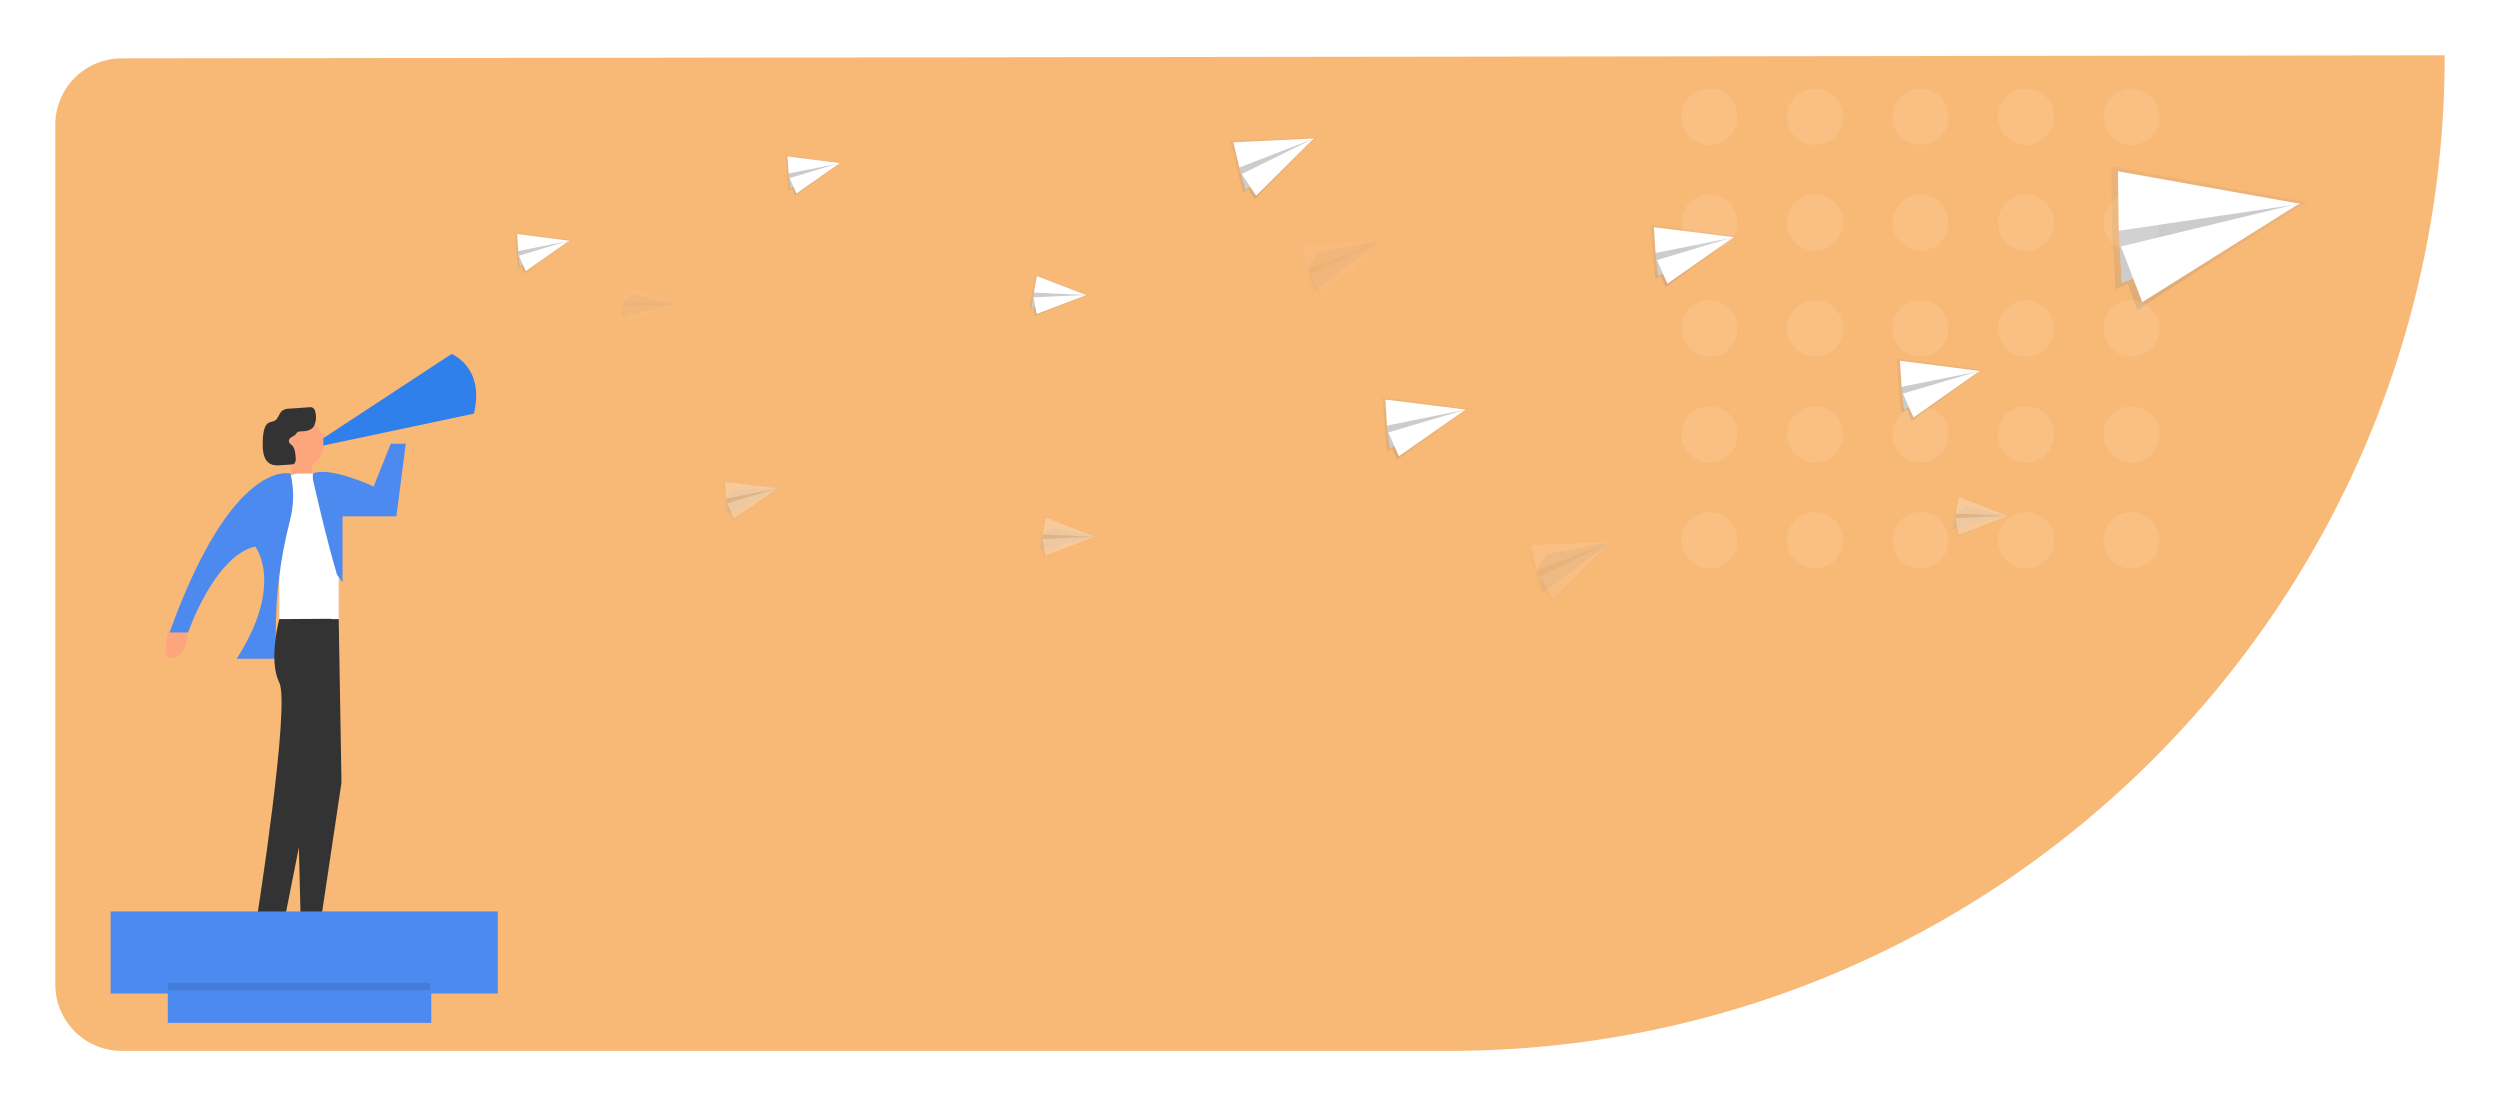 <svg xmlns="http://www.w3.org/2000/svg" width="226" height="100" fill="none" viewBox="0 0 226 100"><g filter="url(#filter0_d_8232_89964)"><path fill="#F69A3C" fill-opacity=".7" d="M2 9.277a6 6 0 015.992-6L218 3c0 49.706-40.294 90-90 90H8a6 6 0 01-6-6V9.277z"/></g><path fill="url(#paint0_linear_8232_89964)" d="M51.465 21.791l.195-.073h-.049l.025-.025h-.025l-5.06-.638.122 1.669.147 1.496.318-.171.293.662 4.034-2.92z"/><path fill="#fff" d="M46.844 22.699l.147 1.35 4.498-2.282-3.911.073-.734.859z"/><path fill="#000" d="M46.844 22.699l.147 1.35 4.498-2.282-3.911.073-.734.859z" opacity=".2"/><path fill="#fff" d="M46.747 21.153l4.742.613-4.645.933-.097-1.546z"/><path fill="#fff" d="M47.529 24.515l3.936-2.773-4.547 1.374.61 1.399z"/><path fill="url(#paint1_linear_8232_89964)" d="M75.934 14.799l.196-.098h-.05l.025-.025-.049.025-5.035-.663.097 1.669.172 1.496.317-.172.27.663 4.057-2.895z"/><path fill="#fff" d="M71.29 15.682l.146 1.35 4.523-2.282-3.911.074-.758.858z"/><path fill="#000" d="M71.29 15.682l.146 1.35 4.523-2.282-3.911.074-.758.858z" opacity=".2"/><path fill="#fff" d="M71.192 14.137l4.767.613-4.67.932-.097-1.545z"/><path fill="#fff" d="M71.999 17.498l3.935-2.773-4.546 1.374.61 1.399z"/><path fill="url(#paint2_linear_8232_89964)" d="M118.787 12.59l.269-.17h-.073l.024-.025-.049.024-7.773.319.611 2.503.611 2.183.44-.319.587.908 5.353-5.422z"/><path fill="#fff" d="M112.04 15.142l.562 2.012 6.209-4.637-5.866 1.153-.905 1.472z"/><path fill="#000" d="M112.04 15.142l.562 2.012 6.209-4.637-5.866 1.153-.905 1.472z" opacity=".2"/><path fill="#fff" d="M111.502 12.86l7.31-.343-6.772 2.625-.538-2.281z"/><path fill="#fff" d="M113.556 17.694l5.206-5.177-6.502 3.214 1.296 1.963z"/><path fill="url(#paint3_linear_8232_89964)" d="M98.18 26.723l.195-.049h-.049l.025-.025h-.025l-4.742-1.84-.293 1.644-.22 1.472.342-.073.122.711 4.645-1.84z"/><path fill="#fff" d="M93.462 26.453l-.196 1.373 4.938-1.153-3.838-.858-.904.638z"/><path fill="#000" d="M93.462 26.453l-.196 1.373 4.938-1.153-3.838-.858-.904.638z" opacity=".2"/><path fill="#fff" d="M93.73 24.956l4.474 1.718-4.742-.221.269-1.497zM93.706 28.391l4.473-1.717-4.742.196.269 1.521z"/><g opacity=".5"><path fill="url(#paint4_linear_8232_89964)" d="M70.287 44.191l.196-.098h-.049.025-.05l-5.035-.662.098 1.693.17 1.472.319-.147.269.662 4.057-2.92z" opacity=".5"/><path fill="#fff" d="M65.643 45.075l.147 1.373 4.522-2.306-3.911.098-.758.834z" opacity=".5"/><path fill="#000" d="M65.643 45.075l.147 1.373 4.522-2.306-3.911.098-.758.834z" opacity=".2"/><path fill="#fff" d="M65.546 43.553l4.767.59-4.67.932-.097-1.522z" opacity=".5"/><path fill="#fff" d="M66.352 46.89l3.935-2.748-4.546 1.35.61 1.398z" opacity=".5"/></g><g opacity=".2"><path fill="url(#paint5_linear_8232_89964)" d="M124.972 21.767l.269-.172h-.074l.025-.025-.049.025-7.774.319.611 2.502.611 2.184.44-.319.587.908 5.354-5.422z" opacity=".2"/><path fill="#fff" d="M118.225 24.318l.562 2.012 6.209-4.637-5.867 1.153-.904 1.472z" opacity=".2"/><path fill="#000" d="M118.225 24.318l.562 2.012 6.209-4.637-5.867 1.153-.904 1.472z" opacity=".2"/><path fill="#fff" d="M117.687 22.036l7.309-.343-6.771 2.625-.538-2.282z" opacity=".2"/><path fill="#fff" d="M119.74 26.87l5.207-5.177-6.502 3.214 1.295 1.963z" opacity=".2"/></g><g opacity=".3"><path fill="url(#paint6_linear_8232_89964)" d="M145.677 49.025l.244-.197h-.049v-.024l-.024.024-7.774.32.611 2.502.611 2.208.416-.32.611.909 5.354-5.422z" opacity=".3"/><path fill="#fff" d="M138.93 51.552l.562 2.011 6.209-4.612-5.891 1.153-.88 1.448z" opacity=".3"/><path fill="#000" d="M138.93 51.552l.562 2.011 6.209-4.612-5.891 1.153-.88 1.448z" opacity=".2"/><path fill="#fff" d="M138.367 49.27l7.334-.319-6.771 2.6-.563-2.281z" opacity=".3"/><path fill="#fff" d="M140.446 54.103l5.206-5.177-6.502 3.239 1.296 1.938z" opacity=".3"/></g><g opacity=".5"><path fill="url(#paint7_linear_8232_89964)" d="M98.986 48.583l.196-.049-.05-.024h.025-.024l-4.742-1.865-.294 1.668-.22 1.473.342-.074.123.711 4.644-1.84z" opacity=".5"/><path fill="#fff" d="M94.269 48.314l-.196 1.35 4.938-1.13-3.838-.858-.904.638z" opacity=".5"/><path fill="#000" d="M94.269 48.314l-.196 1.35 4.938-1.13-3.838-.858-.904.638z" opacity=".2"/><path fill="#fff" d="M94.537 46.792l4.473 1.742-4.742-.22.269-1.522z" opacity=".5"/><path fill="#fff" d="M94.513 50.252l4.473-1.742-4.742.22.269 1.522z" opacity=".5"/></g><g opacity=".5"><path fill="url(#paint8_linear_8232_89964)" d="M181.489 46.694l.22-.05-.049-.024h.025-.025l-4.742-1.864-.318 1.668-.195 1.472.342-.074.122.712 4.62-1.84z" opacity=".5"/><path fill="#fff" d="M176.797 46.424l-.196 1.35 4.938-1.129-3.838-.859-.904.638z" opacity=".5"/><path fill="#000" d="M176.797 46.424l-.196 1.35 4.938-1.129-3.838-.859-.904.638z" opacity=".2"/><path fill="#fff" d="M177.065 44.927l4.473 1.718-4.742-.221.269-1.497z" opacity=".5"/><path fill="#fff" d="M177.04 48.362l4.474-1.742-4.743.221.269 1.521z" opacity=".5"/></g><g opacity=".2"><path fill="url(#paint9_linear_8232_89964)" d="M61.071 27.532l.196-.049h-.024v-.024h-.025l-4.742-1.84-.294 1.643-.195 1.472.342-.073.122.711 4.62-1.84z" opacity=".2"/><path fill="#fff" d="M56.354 27.287l-.171 1.35 4.913-1.154-3.813-.859-.929.663z" opacity=".2"/><path fill="#000" d="M56.354 27.287l-.171 1.35 4.913-1.154-3.813-.859-.929.663z" opacity=".2"/><path fill="#fff" d="M56.622 25.766l4.474 1.717-4.742-.196.268-1.521zM56.598 29.2l4.474-1.717-4.743.196.269 1.522z" opacity=".2"/></g><path fill="url(#paint10_linear_8232_89964)" d="M156.75 21.521l.294-.147h-.074l.025-.024h-.049l-7.7-.982.171 2.552.22 2.281.489-.245.44 1.006 6.184-4.44z"/><path fill="#fff" d="M149.662 22.87l.22 2.086 6.893-3.508-5.989.122-1.124 1.3z"/><path fill="#000" d="M149.662 22.87l.22 2.086 6.893-3.508-5.989.122-1.124 1.3z" opacity=".2"/><path fill="#fff" d="M149.515 20.54l7.26.908-7.114 1.423-.146-2.33z"/><path fill="#fff" d="M150.737 25.643l6.014-4.22-6.967 2.086.953 2.134z"/><path fill="url(#paint11_linear_8232_89964)" d="M207.915 18.577l.66-.294-.171-.025.048-.024-.073.024-17.527-3.214.098 5.889.293 5.225 1.1-.515.88 2.355 14.692-9.42z"/><path fill="#fff" d="M191.536 20.86l.269 4.759 16.158-7.189-13.689-.417-2.738 2.846z"/><path fill="#000" d="M191.536 20.86l.269 4.759 16.158-7.189-13.689-.417-2.738 2.846z" opacity=".2"/><path fill="#fff" d="M191.463 15.486l16.501 2.944-16.428 2.43-.073-5.374z"/><path fill="#fff" d="M193.663 27.311l14.227-8.93-16.158 3.9 1.931 5.03z"/><path fill="url(#paint12_linear_8232_89964)" d="M132.477 37.1l.293-.147h-.073.024-.049l-7.7-1.005.171 2.576.244 2.257.465-.245.44 1.005 6.185-4.44z"/><path fill="#fff" d="M125.387 38.475l.245 2.06 6.869-3.508-5.965.147-1.149 1.3z"/><path fill="#000" d="M125.387 38.475l.245 2.06 6.869-3.508-5.965.147-1.149 1.3z" opacity=".2"/><path fill="#fff" d="M125.24 36.12l7.261.907-7.114 1.448-.147-2.355z"/><path fill="#fff" d="M126.463 41.247l6.013-4.22-6.966 2.061.953 2.16z"/><path fill="url(#paint13_linear_8232_89964)" d="M178.996 33.593l.269-.148h-.049.024-.049l-7.724-1.006.171 2.577.244 2.257.489-.246.44 1.006 6.185-4.44z"/><path fill="#fff" d="M171.907 34.966l.22 2.061 6.893-3.484-5.989.123-1.124 1.3z"/><path fill="#000" d="M171.907 34.966l.22 2.061 6.893-3.484-5.989.123-1.124 1.3z" opacity=".2"/><path fill="#fff" d="M171.76 32.61l7.26.933-7.114 1.423-.146-2.355z"/><path fill="#fff" d="M172.982 37.739l5.99-4.22-6.943 2.06.953 2.16z"/><path fill="#fff" fill-rule="evenodd" d="M154.547 8a2.545 2.545 0 012.535 2.557 2.543 2.543 0 01-2.535 2.545A2.545 2.545 0 01152 10.557 2.548 2.548 0 01154.547 8zm40.683 40.85a2.543 2.543 0 01-2.535 2.545 2.546 2.546 0 01-2.548-2.545 2.549 2.549 0 012.548-2.557 2.546 2.546 0 012.535 2.557zm-9.537 0a2.543 2.543 0 01-2.535 2.545 2.545 2.545 0 01-2.547-2.545 2.548 2.548 0 012.547-2.557 2.545 2.545 0 012.535 2.557zm9.537-9.573a2.543 2.543 0 01-2.535 2.545 2.546 2.546 0 01-2.548-2.545 2.549 2.549 0 012.548-2.557 2.546 2.546 0 012.535 2.557zm-9.537 0a2.543 2.543 0 01-2.535 2.545 2.545 2.545 0 01-2.547-2.545 2.548 2.548 0 012.547-2.557 2.545 2.545 0 012.535 2.557zm-28.611 9.573a2.543 2.543 0 01-2.535 2.545A2.545 2.545 0 01152 48.85a2.548 2.548 0 012.547-2.557 2.545 2.545 0 012.535 2.557zm19.074 0a2.543 2.543 0 01-2.535 2.545 2.545 2.545 0 01-2.547-2.545 2.548 2.548 0 012.547-2.557 2.545 2.545 0 012.535 2.557zm-9.537 0a2.543 2.543 0 01-2.535 2.545 2.545 2.545 0 01-2.547-2.545 2.548 2.548 0 012.547-2.557 2.545 2.545 0 012.535 2.557zm-9.537-9.573a2.543 2.543 0 01-2.535 2.545A2.545 2.545 0 01152 39.277a2.548 2.548 0 012.547-2.557 2.545 2.545 0 012.535 2.557zm19.074 0a2.543 2.543 0 01-2.535 2.545 2.545 2.545 0 01-2.547-2.545 2.548 2.548 0 012.547-2.557 2.545 2.545 0 012.535 2.557zm-9.537 0a2.543 2.543 0 01-2.535 2.545 2.545 2.545 0 01-2.547-2.545 2.548 2.548 0 012.547-2.557 2.545 2.545 0 012.535 2.557zm28.611-9.574a2.543 2.543 0 01-2.535 2.545 2.546 2.546 0 01-2.548-2.545 2.549 2.549 0 012.548-2.556 2.546 2.546 0 012.535 2.556zm-9.537 0a2.543 2.543 0 01-2.535 2.545 2.545 2.545 0 01-2.547-2.545 2.548 2.548 0 012.547-2.556 2.545 2.545 0 012.535 2.556zm9.537-9.573a2.543 2.543 0 01-2.535 2.545 2.546 2.546 0 01-2.548-2.545 2.549 2.549 0 012.548-2.557 2.546 2.546 0 012.535 2.557zM183.158 8a2.545 2.545 0 012.535 2.557 2.543 2.543 0 01-2.535 2.545 2.545 2.545 0 01-2.547-2.545A2.548 2.548 0 01183.158 8zm9.537 0a2.546 2.546 0 012.535 2.557 2.543 2.543 0 01-2.535 2.545 2.546 2.546 0 01-2.548-2.545A2.549 2.549 0 01192.695 8zm-7.002 12.13a2.543 2.543 0 01-2.535 2.545 2.545 2.545 0 01-2.547-2.545 2.548 2.548 0 012.547-2.557 2.545 2.545 0 012.535 2.557zm-28.611 9.573a2.543 2.543 0 01-2.535 2.545A2.545 2.545 0 01152 29.703a2.548 2.548 0 012.547-2.556 2.545 2.545 0 012.535 2.556zm19.074 0a2.543 2.543 0 01-2.535 2.545 2.545 2.545 0 01-2.547-2.545 2.548 2.548 0 012.547-2.556 2.545 2.545 0 012.535 2.556zm-9.537 0a2.543 2.543 0 01-2.535 2.545 2.545 2.545 0 01-2.547-2.545 2.548 2.548 0 012.547-2.556 2.545 2.545 0 012.535 2.556zm-9.537-9.573a2.543 2.543 0 01-2.535 2.545A2.545 2.545 0 01152 20.13a2.548 2.548 0 012.547-2.557 2.545 2.545 0 012.535 2.557zm19.074 0a2.543 2.543 0 01-2.535 2.545 2.545 2.545 0 01-2.547-2.545 2.548 2.548 0 012.547-2.557 2.545 2.545 0 012.535 2.557zM164.084 8a2.545 2.545 0 012.535 2.557 2.543 2.543 0 01-2.535 2.545 2.545 2.545 0 01-2.547-2.545A2.548 2.548 0 01164.084 8zm9.537 0a2.545 2.545 0 012.535 2.557 2.543 2.543 0 01-2.535 2.545 2.545 2.545 0 01-2.547-2.545A2.548 2.548 0 01173.621 8zm-7.002 12.13a2.543 2.543 0 01-2.535 2.545 2.545 2.545 0 01-2.547-2.545 2.548 2.548 0 012.547-2.557 2.545 2.545 0 012.535 2.557z" clip-rule="evenodd" opacity=".1"/><path fill="#FDA57D" d="M15.235 57.078s-.853 2.853.505 2.378c1.359-.476 1.17-2.378 1.17-2.378h-1.675zM28.218 41.701h-1.864v1.68h1.864v-1.68z"/><path fill="#fff" d="M27.05 42.811h1.736c1.011 0 1.833.825 1.833 1.84V56h-5.37V44.617c0-.982.82-1.807 1.8-1.807z"/><path fill="#FDA57D" d="M27.112 42.272c1.204 0 2.18-.98 2.18-2.187a2.184 2.184 0 00-2.18-2.188c-1.204 0-2.18.98-2.18 2.188 0 1.208.976 2.187 2.18 2.187z"/><path fill="#4D8AF0" d="M26.26 42.811s-5.213-1.522-10.93 14.362h1.674s2.369-6.912 6.065-7.768c0 0 2.685 3.361-1.674 10.146h3.538V57.3c-.032-3.424.41-6.848 1.263-10.177.38-1.427.41-2.917.063-4.312zM28.281 42.811v.508s1.169 5.23 2.18 8.623l.505.697v-5.96h4.865l.852-6.563h-1.358l-1.548 3.868c.032 0-3.98-1.87-5.496-1.173z"/><path fill="#333" d="M25.248 55.968s-1.01 3.71 0 5.739c1.011 2.029-2.021 21.273-2.021 21.273h2.527l3.601-18.166.6-8.877-4.706.031z"/><path fill="#333" d="M30.619 55.968l.252 14.775L29.04 82.98h-1.864l-.663-27.012h4.107zM26.733 39.26c.032-.063.095-.127.158-.19.063-.032.126-.064.221-.064.442-.032.98-.032 1.264-.475.189-.38.252-.856.126-1.268 0-.127-.063-.222-.127-.317a.468.468 0 00-.442-.127l-1.832.127c-.221 0-.41.063-.6.19-.253.222-.348.665-.6.856-.19.127-.41.127-.6.222-.411.222-.506.887-.537 1.458-.032.76-.032 1.649.442 2.093.347.348.853.316 1.295.285l.853-.064c.095 0 .158-.031.253-.063.094-.159.158-.317.126-.507-.032-.412-.063-.92-.348-1.173-.063-.064-.126-.095-.19-.159-.315-.507.38-.602.538-.824z"/><path fill="#2F80EB" d="M40.822 32s3.032 1.173 2.021 5.39l-13.615 2.885v-.666L40.822 32z"/><path fill="#4D8AF0" d="M38.987 88.857H15.169v3.614h23.818v-3.614z"/><path fill="#4D8AF0" d="M45 82.396H10v7.419h35v-7.419z"/><path fill="#000" d="M38.892 88.857H15.169v.666h23.723v-.666z" opacity=".1"/><defs><linearGradient id="paint0_linear_8232_89964" x1="49.322" x2="49.078" y1="24.587" y2="20.885" gradientUnits="userSpaceOnUse"><stop stop-color="gray" stop-opacity=".25"/><stop offset=".54" stop-color="gray" stop-opacity=".12"/><stop offset="1" stop-color="gray" stop-opacity=".1"/></linearGradient><linearGradient id="paint1_linear_8232_89964" x1="73.785" x2="73.541" y1="17.573" y2="13.871" gradientUnits="userSpaceOnUse"><stop stop-color="gray" stop-opacity=".25"/><stop offset=".54" stop-color="gray" stop-opacity=".12"/><stop offset="1" stop-color="gray" stop-opacity=".1"/></linearGradient><linearGradient id="paint2_linear_8232_89964" x1="116.267" x2="114.942" y1="17.332" y2="11.823" gradientUnits="userSpaceOnUse"><stop stop-color="gray" stop-opacity=".25"/><stop offset=".54" stop-color="gray" stop-opacity=".12"/><stop offset="1" stop-color="gray" stop-opacity=".1"/></linearGradient><linearGradient id="paint3_linear_8232_89964" x1="95.408" x2="96.067" y1="28.903" y2="25.254" gradientUnits="userSpaceOnUse"><stop stop-color="gray" stop-opacity=".25"/><stop offset=".54" stop-color="gray" stop-opacity=".12"/><stop offset="1" stop-color="gray" stop-opacity=".1"/></linearGradient><linearGradient id="paint4_linear_8232_89964" x1="68.139" x2="67.895" y1="46.981" y2="43.279" gradientUnits="userSpaceOnUse"><stop stop-color="gray" stop-opacity=".25"/><stop offset=".54" stop-color="gray" stop-opacity=".12"/><stop offset="1" stop-color="gray" stop-opacity=".1"/></linearGradient><linearGradient id="paint5_linear_8232_89964" x1="122.451" x2="121.125" y1="26.506" y2="20.995" gradientUnits="userSpaceOnUse"><stop stop-color="gray" stop-opacity=".25"/><stop offset=".54" stop-color="gray" stop-opacity=".12"/><stop offset="1" stop-color="gray" stop-opacity=".1"/></linearGradient><linearGradient id="paint6_linear_8232_89964" x1="143.149" x2="141.823" y1="53.754" y2="48.243" gradientUnits="userSpaceOnUse"><stop stop-color="gray" stop-opacity=".25"/><stop offset=".54" stop-color="gray" stop-opacity=".12"/><stop offset="1" stop-color="gray" stop-opacity=".1"/></linearGradient><linearGradient id="paint7_linear_8232_89964" x1="96.214" x2="96.873" y1="50.756" y2="47.107" gradientUnits="userSpaceOnUse"><stop stop-color="gray" stop-opacity=".25"/><stop offset=".54" stop-color="gray" stop-opacity=".12"/><stop offset="1" stop-color="gray" stop-opacity=".1"/></linearGradient><linearGradient id="paint8_linear_8232_89964" x1="178.74" x2="179.399" y1="48.867" y2="45.218" gradientUnits="userSpaceOnUse"><stop stop-color="gray" stop-opacity=".25"/><stop offset=".54" stop-color="gray" stop-opacity=".12"/><stop offset="1" stop-color="gray" stop-opacity=".1"/></linearGradient><linearGradient id="paint9_linear_8232_89964" x1="58.311" x2="58.97" y1="29.711" y2="26.062" gradientUnits="userSpaceOnUse"><stop stop-color="gray" stop-opacity=".25"/><stop offset=".54" stop-color="gray" stop-opacity=".12"/><stop offset="1" stop-color="gray" stop-opacity=".1"/></linearGradient><linearGradient id="paint10_linear_8232_89964" x1="153.463" x2="153.091" y1="25.772" y2="20.115" gradientUnits="userSpaceOnUse"><stop stop-color="gray" stop-opacity=".25"/><stop offset=".54" stop-color="gray" stop-opacity=".12"/><stop offset="1" stop-color="gray" stop-opacity=".1"/></linearGradient><linearGradient id="paint11_linear_8232_89964" x1="199.835" x2="199.705" y1="28.925" y2="15.966" gradientUnits="userSpaceOnUse"><stop stop-color="gray" stop-opacity=".25"/><stop offset=".54" stop-color="gray" stop-opacity=".12"/><stop offset="1" stop-color="gray" stop-opacity=".1"/></linearGradient><linearGradient id="paint12_linear_8232_89964" x1="129.198" x2="128.826" y1="41.364" y2="35.707" gradientUnits="userSpaceOnUse"><stop stop-color="gray" stop-opacity=".25"/><stop offset=".54" stop-color="gray" stop-opacity=".12"/><stop offset="1" stop-color="gray" stop-opacity=".1"/></linearGradient><linearGradient id="paint13_linear_8232_89964" x1="175.703" x2="175.331" y1="37.857" y2="32.2" gradientUnits="userSpaceOnUse"><stop stop-color="gray" stop-opacity=".25"/><stop offset=".54" stop-color="gray" stop-opacity=".12"/><stop offset="1" stop-color="gray" stop-opacity=".1"/></linearGradient><filter id="filter0_d_8232_89964" width="226" height="100" x="0" y="0" color-interpolation-filters="sRGB" filterUnits="userSpaceOnUse"><feFlood flood-opacity="0" result="BackgroundImageFix"/><feColorMatrix in="SourceAlpha" result="hardAlpha" values="0 0 0 0 0 0 0 0 0 0 0 0 0 0 0 0 0 0 127 0"/><feOffset dx="3" dy="2"/><feGaussianBlur stdDeviation="2.5"/><feColorMatrix values="0 0 0 0 0 0 0 0 0 0 0 0 0 0 0 0 0 0 0.08 0"/><feBlend in2="BackgroundImageFix" result="effect1_dropShadow_8232_89964"/><feBlend in="SourceGraphic" in2="effect1_dropShadow_8232_89964" result="shape"/></filter></defs></svg>